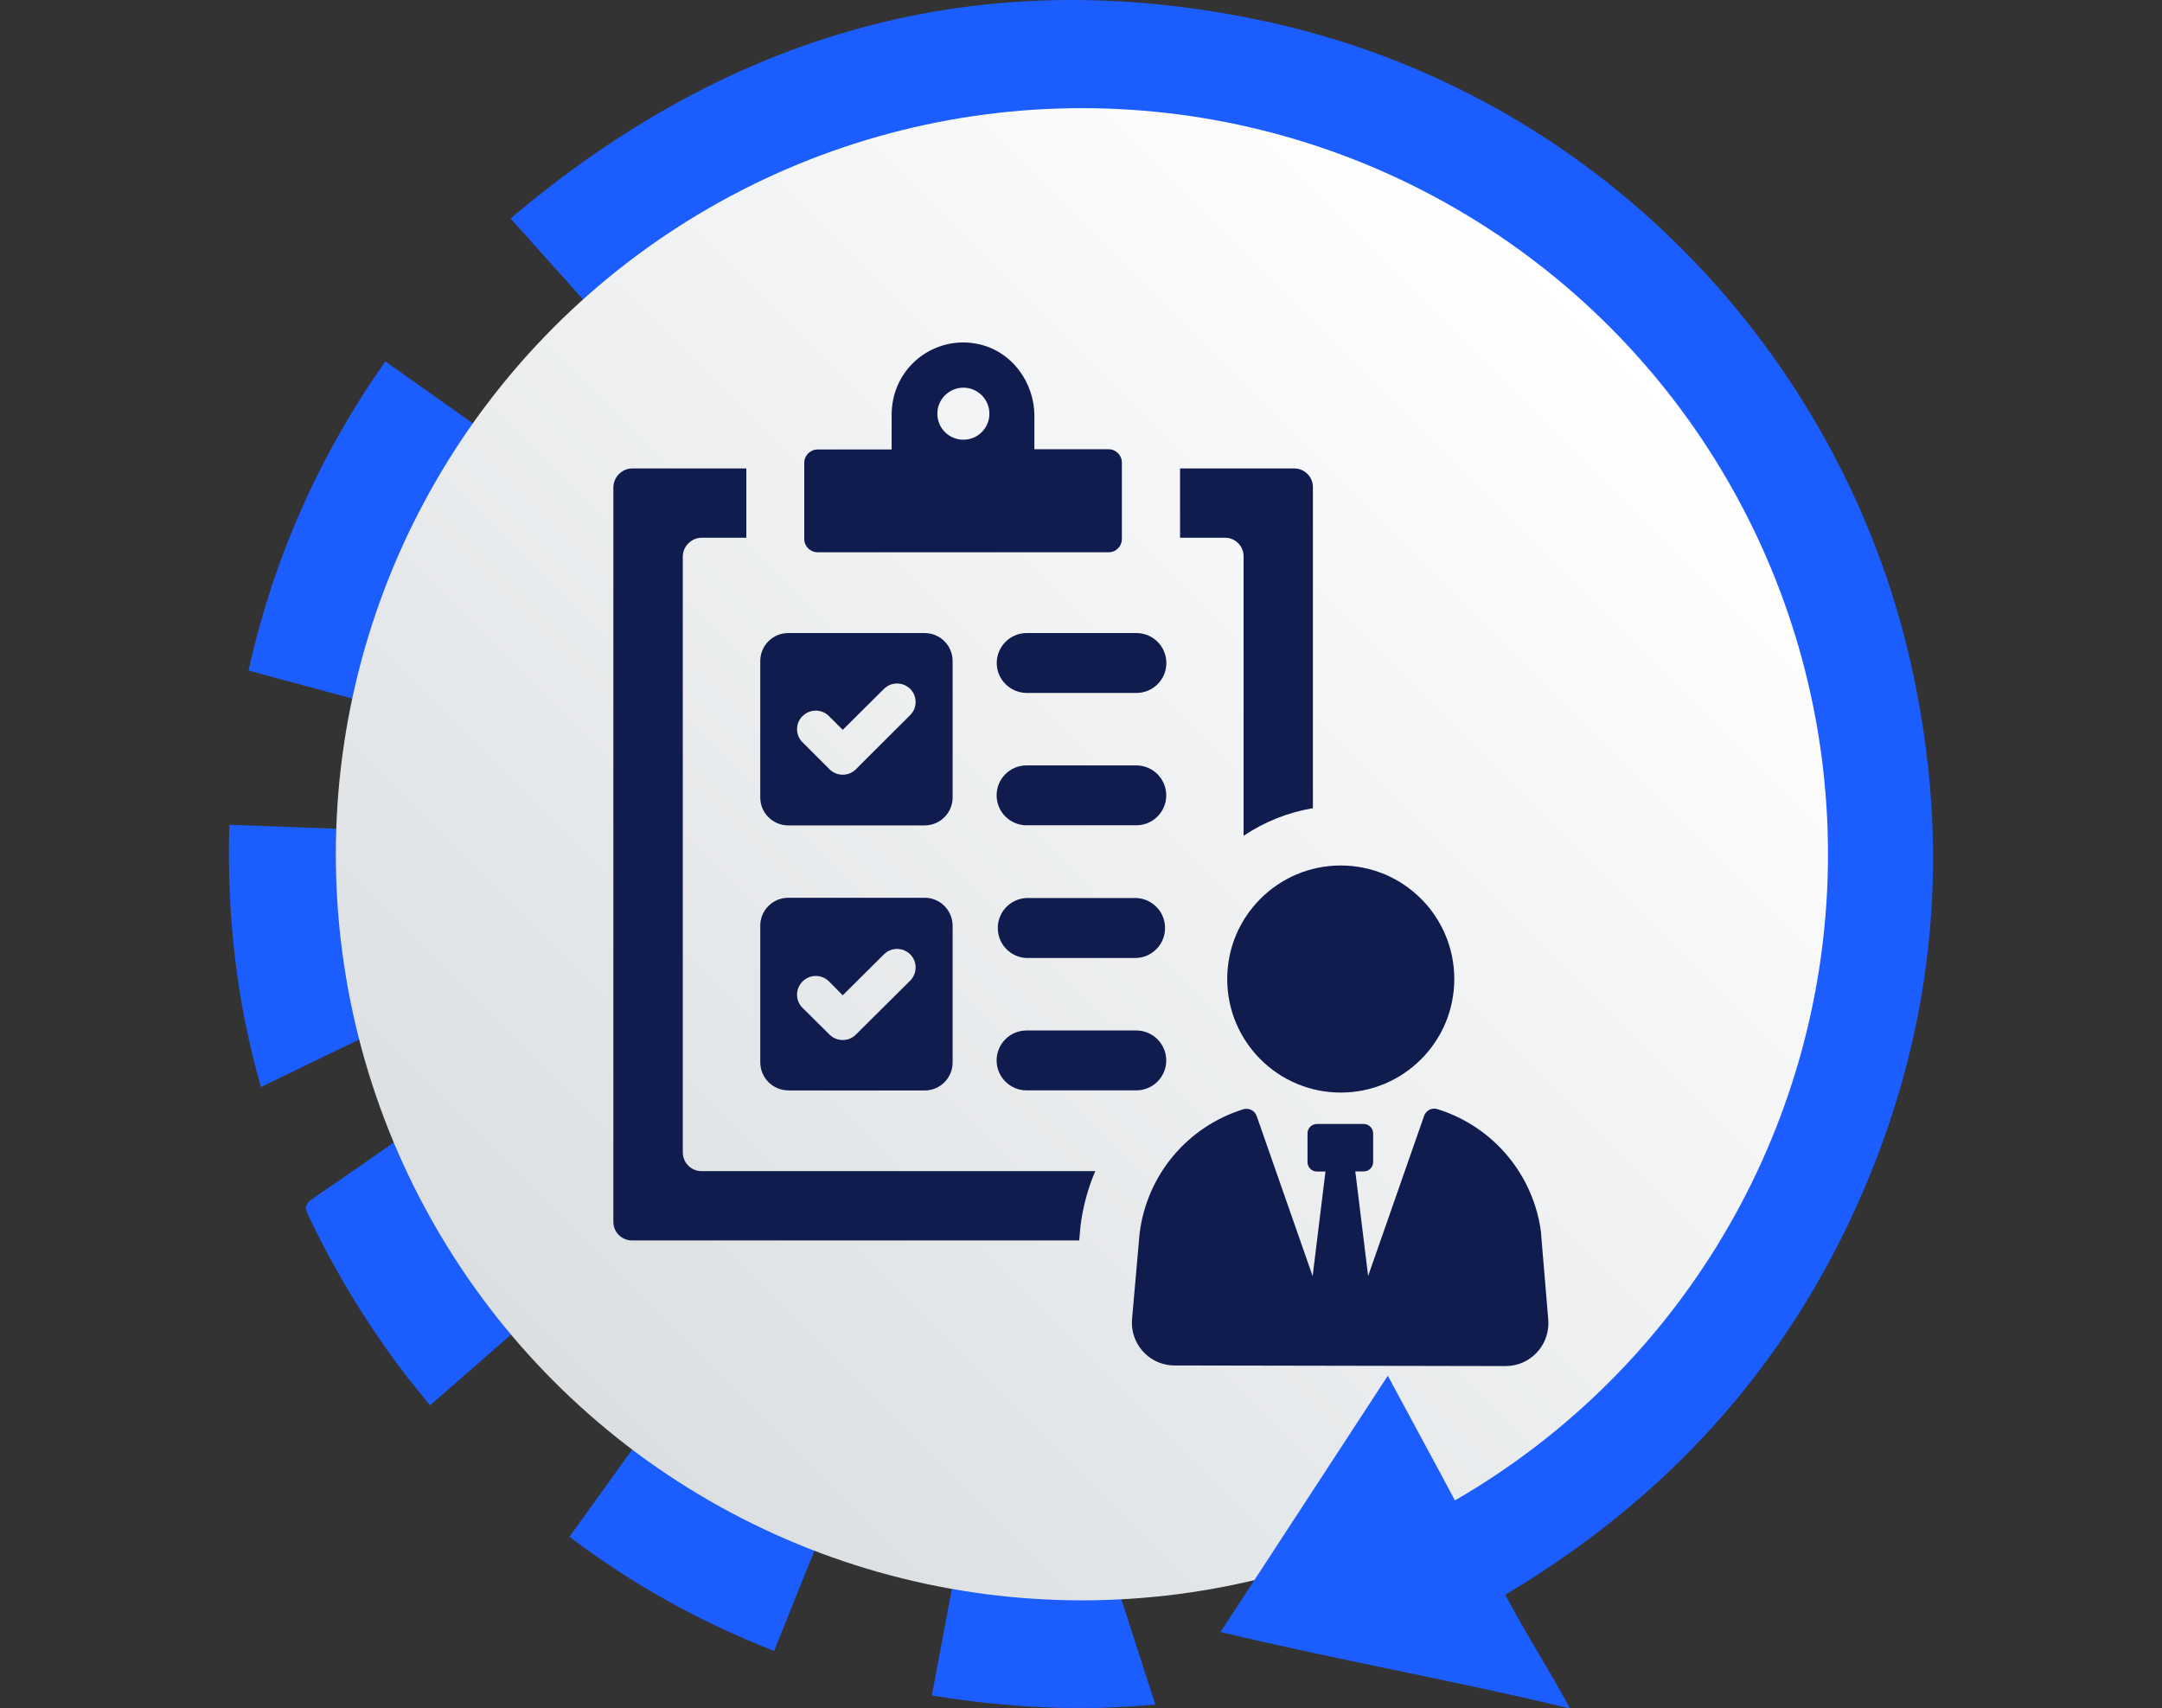<?xml version="1.0" encoding="UTF-8"?>
<svg id="Layer_1" data-name="Layer 1" xmlns="http://www.w3.org/2000/svg" xmlns:xlink="http://www.w3.org/1999/xlink" viewBox="0 0 176.91 139.79">
  <rect x="0" y="0" width="176.91" height="139.79" fill="#333333" stroke="none"/>
  <defs>
    <style>
      .cls-1 {
        fill: url(#linear-gradient);
      }

      .cls-2 {
        fill: #ed1c24;
      }

      .cls-3 {
        fill: #101b4e;
      }

      .cls-4 {
        fill: #1c5dff;
      }
    </style>
    <linearGradient id="linear-gradient" x1="45.36" y1="113.07" x2="131.71" y2="26.72" gradientUnits="userSpaceOnUse">
      <stop offset="0" stop-color="#dbdfe2"/>
      <stop offset="1" stop-color="#fff"/>
    </linearGradient>
  </defs>
  <g>
    <g>
      <path class="cls-4" d="M117.48,119.93c16.59-10.47,26.71-25.17,28.28-44.72,1.9-23.67-7.73-42.13-27.77-54.85-10.67-6.77-22.57-9.2-35.15-7.99-12.55,1.21-23.49,6.17-32.97,14.54-2.67-2.98-5.32-5.93-8.09-9.03C59.72,2.66,80.15-3.19,103.19,1.67c27.53,5.8,47.45,27.43,53.14,52.49,3.4,14.96,2.12,29.55-4,43.61-6.12,14.06-15.97,24.89-29.19,32.74"/>
      <path class="cls-4" d="M41.35,36.53c-4.6,6.57-7.71,13.67-9.38,21.48-3.9-1.05-7.71-2.08-11.63-3.14,2.04-9.2,5.76-17.57,11.19-25.3,3.29,2.33,6.52,4.62,9.82,6.96Z"/>
      <path class="cls-4" d="M34.78,91.7c1.45,2.74,2.74,5.44,4.28,7.99,1.54,2.55,3.32,4.95,5.06,7.5-2.89,2.53-5.86,5.13-8.93,7.8-.8-1-1.58-1.92-2.31-2.89-2.97-3.95-5.52-8.16-7.64-12.62-.32-.66-.28-.98,.37-1.42,3.11-2.1,6.17-4.28,9.17-6.37Z"/>
      <path class="cls-4" d="M21.35,88.94c-2.02-7.07-2.8-14.14-2.58-21.45,4.02,.15,7.96,.29,12.01,.44,0,1.41-.03,2.74,0,4.07,.09,3.66,.59,7.26,1.44,10.82,.15,.62,.05,.88-.55,1.16-3.42,1.61-6.82,3.28-10.32,4.97Z"/>
      <path class="cls-4" d="M46.59,125.76c2.37-3.29,4.68-6.5,7.03-9.77,4.39,3.31,9.09,5.93,14.22,7.93-1.51,3.74-2.99,7.42-4.5,11.17-6.02-2.35-11.55-5.41-16.74-9.34Z"/>
      <path class="cls-4" d="M76.25,138.74c.75-4.01,1.48-7.89,2.22-11.82,1.44,.17,2.84,.4,4.25,.49,2.42,.15,4.84,.24,7.26,.3,.58,.01,.84,.15,1.02,.72,1.14,3.66,2.33,7.31,3.54,11.05-6.14,.55-12.17,.27-18.28-.75Z"/>
    </g>
    <g>
      <path class="cls-2" d="M88.62,12.38c-31.72,0-57.52,25.8-57.52,57.52s25.8,57.52,57.52,57.52,57.52-25.8,57.52-57.52S120.34,12.38,88.62,12.38Z"/>
      <circle class="cls-1" cx="88.53" cy="69.9" r="61.05"/>
    </g>
    <path class="cls-4" d="M123.49,131.08c1.65,3.08,3.27,5.53,4.97,8.71-9.56-2.29-19.01-3.96-28.59-6.25,4.57-7,9.07-13.89,13.69-20.97,1.44,2.68,2.8,5.2,4.25,7.88"/>
  </g>
  <g>
    <path class="cls-3" d="M81.56,54.25c0,1.35,1.1,2.44,2.45,2.45h8.98c1.36,0,2.45-1.1,2.45-2.45s-1.1-2.45-2.45-2.45h-8.98c-1.36,0-2.45,1.11-2.45,2.46h0Z"/>
    <path class="cls-3" d="M92.98,62.63h-8.98c-1.36,0-2.45,1.1-2.45,2.45s1.1,2.45,2.45,2.45h8.98c1.36,0,2.45-1.1,2.45-2.45s-1.1-2.45-2.45-2.45h0Z"/>
    <path class="cls-3" d="M92.98,73.48h-8.98c-1.36,.06-2.41,1.2-2.35,2.56,.05,1.28,1.08,2.3,2.35,2.35h8.98c1.36-.06,2.41-1.2,2.35-2.56-.05-1.28-1.08-2.3-2.35-2.35Z"/>
    <path class="cls-3" d="M92.98,84.32h-8.98c-1.36,0-2.45,1.1-2.45,2.45s1.1,2.45,2.45,2.45h8.98c1.36,0,2.45-1.1,2.45-2.45s-1.1-2.45-2.45-2.45h0Z"/>
    <path class="cls-3" d="M64.5,67.54h11.16c1.27,0,2.29-1.03,2.29-2.29v-11.16c0-1.27-1.03-2.29-2.29-2.29h-11.16c-1.27,0-2.29,1.03-2.29,2.29v11.16c0,1.27,1.03,2.29,2.29,2.29Zm1.18-8.95c.59-.59,1.55-.59,2.15,0l1.13,1.13,3.37-3.35c.59-.59,1.55-.59,2.15,0,.59,.59,.59,1.55,0,2.14h0s-4.45,4.44-4.45,4.44c-.59,.59-1.55,.59-2.15,0l-2.21-2.21c-.6-.59-.6-1.55,0-2.15,0,0,0,0,.01-.01Z"/>
    <path class="cls-3" d="M64.5,89.23h11.16c1.27,0,2.29-1.03,2.29-2.29v-11.18c0-1.27-1.02-2.3-2.29-2.3,0,0,0,0,0,0h-11.16c-1.27,0-2.29,1.03-2.29,2.29,0,0,0,0,0,0v11.16c0,1.27,1.01,2.3,2.28,2.31,0,0,.01,0,.02,0Zm1.18-8.93c.59-.59,1.55-.59,2.15,0l1.13,1.14,3.37-3.35c.59-.59,1.55-.59,2.15,0,.59,.59,.59,1.55,0,2.15h0l-4.45,4.42c-.59,.59-1.55,.59-2.15,0l-2.21-2.19c-.6-.59-.6-1.55-.01-2.15,0,0,0,0,.01-.01Z"/>
    <path class="cls-3" d="M55.87,94.31V45.56c0-.86,.7-1.56,1.56-1.56h3.64v-5.67h-9.32c-.86,0-1.55,.7-1.56,1.56v60.1c0,.84,.7,1.52,1.54,1.51,0,0,0,0,.01,0h36.57l.1-1.15c.19-1.56,.6-3.08,1.21-4.52H57.43c-.85,.01-1.54-.66-1.56-1.51Z"/>
    <path class="cls-3" d="M101.76,45.56v22.83c1.71-1.15,3.64-1.92,5.67-2.26v-26.24c.02-.84-.65-1.54-1.49-1.56,0,0-.01,0-.02,0h-9.36v5.67h3.69c.84,0,1.52,.7,1.51,1.54,0,0,0,.01,0,.02Z"/>
    <path class="cls-3" d="M66.91,45.19h23.81c.59,0,1.08-.48,1.08-1.08v-6.26c0-.6-.49-1.09-1.09-1.09h-6.07v-2.72c0-2.78-1.87-5.32-4.61-5.89-3.17-.67-6.28,1.36-6.94,4.53-.08,.38-.12,.78-.13,1.17v2.93h-6.06c-.6,0-1.09,.49-1.09,1.09h0v6.24c0,.6,.5,1.08,1.09,1.08Zm11.92-13.47c1.17,0,2.13,.95,2.13,2.13s-.95,2.13-2.13,2.13-2.13-.95-2.13-2.13c0-1.17,.95-2.12,2.13-2.13Z"/>
    <path class="cls-3" d="M126.11,100.93c-.58-4.77-3.91-8.76-8.51-10.18-.45-.13-.92,.12-1.07,.56l-4.58,13.1-1.05-8.56h.7c.42,0,.76-.34,.76-.76,0,0,0,0,0,0v-2.35c0-.42-.34-.76-.76-.77,0,0,0,0,0,0h-3.84c-.42,0-.77,.34-.77,.77v2.35c0,.42,.34,.77,.77,.77h.7l-1.05,8.56-4.58-13.1c-.15-.44-.62-.68-1.07-.56-4.6,1.42-7.93,5.4-8.51,10.18l-.62,7.02c-.15,1.92,1.28,3.61,3.21,3.76,.09,0,.18,.01,.27,.01l27.09,.05c1.93,0,3.49-1.56,3.5-3.49,0-.1,0-.2-.01-.3l-.59-7.05Z"/>
    <circle class="cls-3" cx="109.71" cy="80.11" r="9.29"/>
  </g>
</svg>